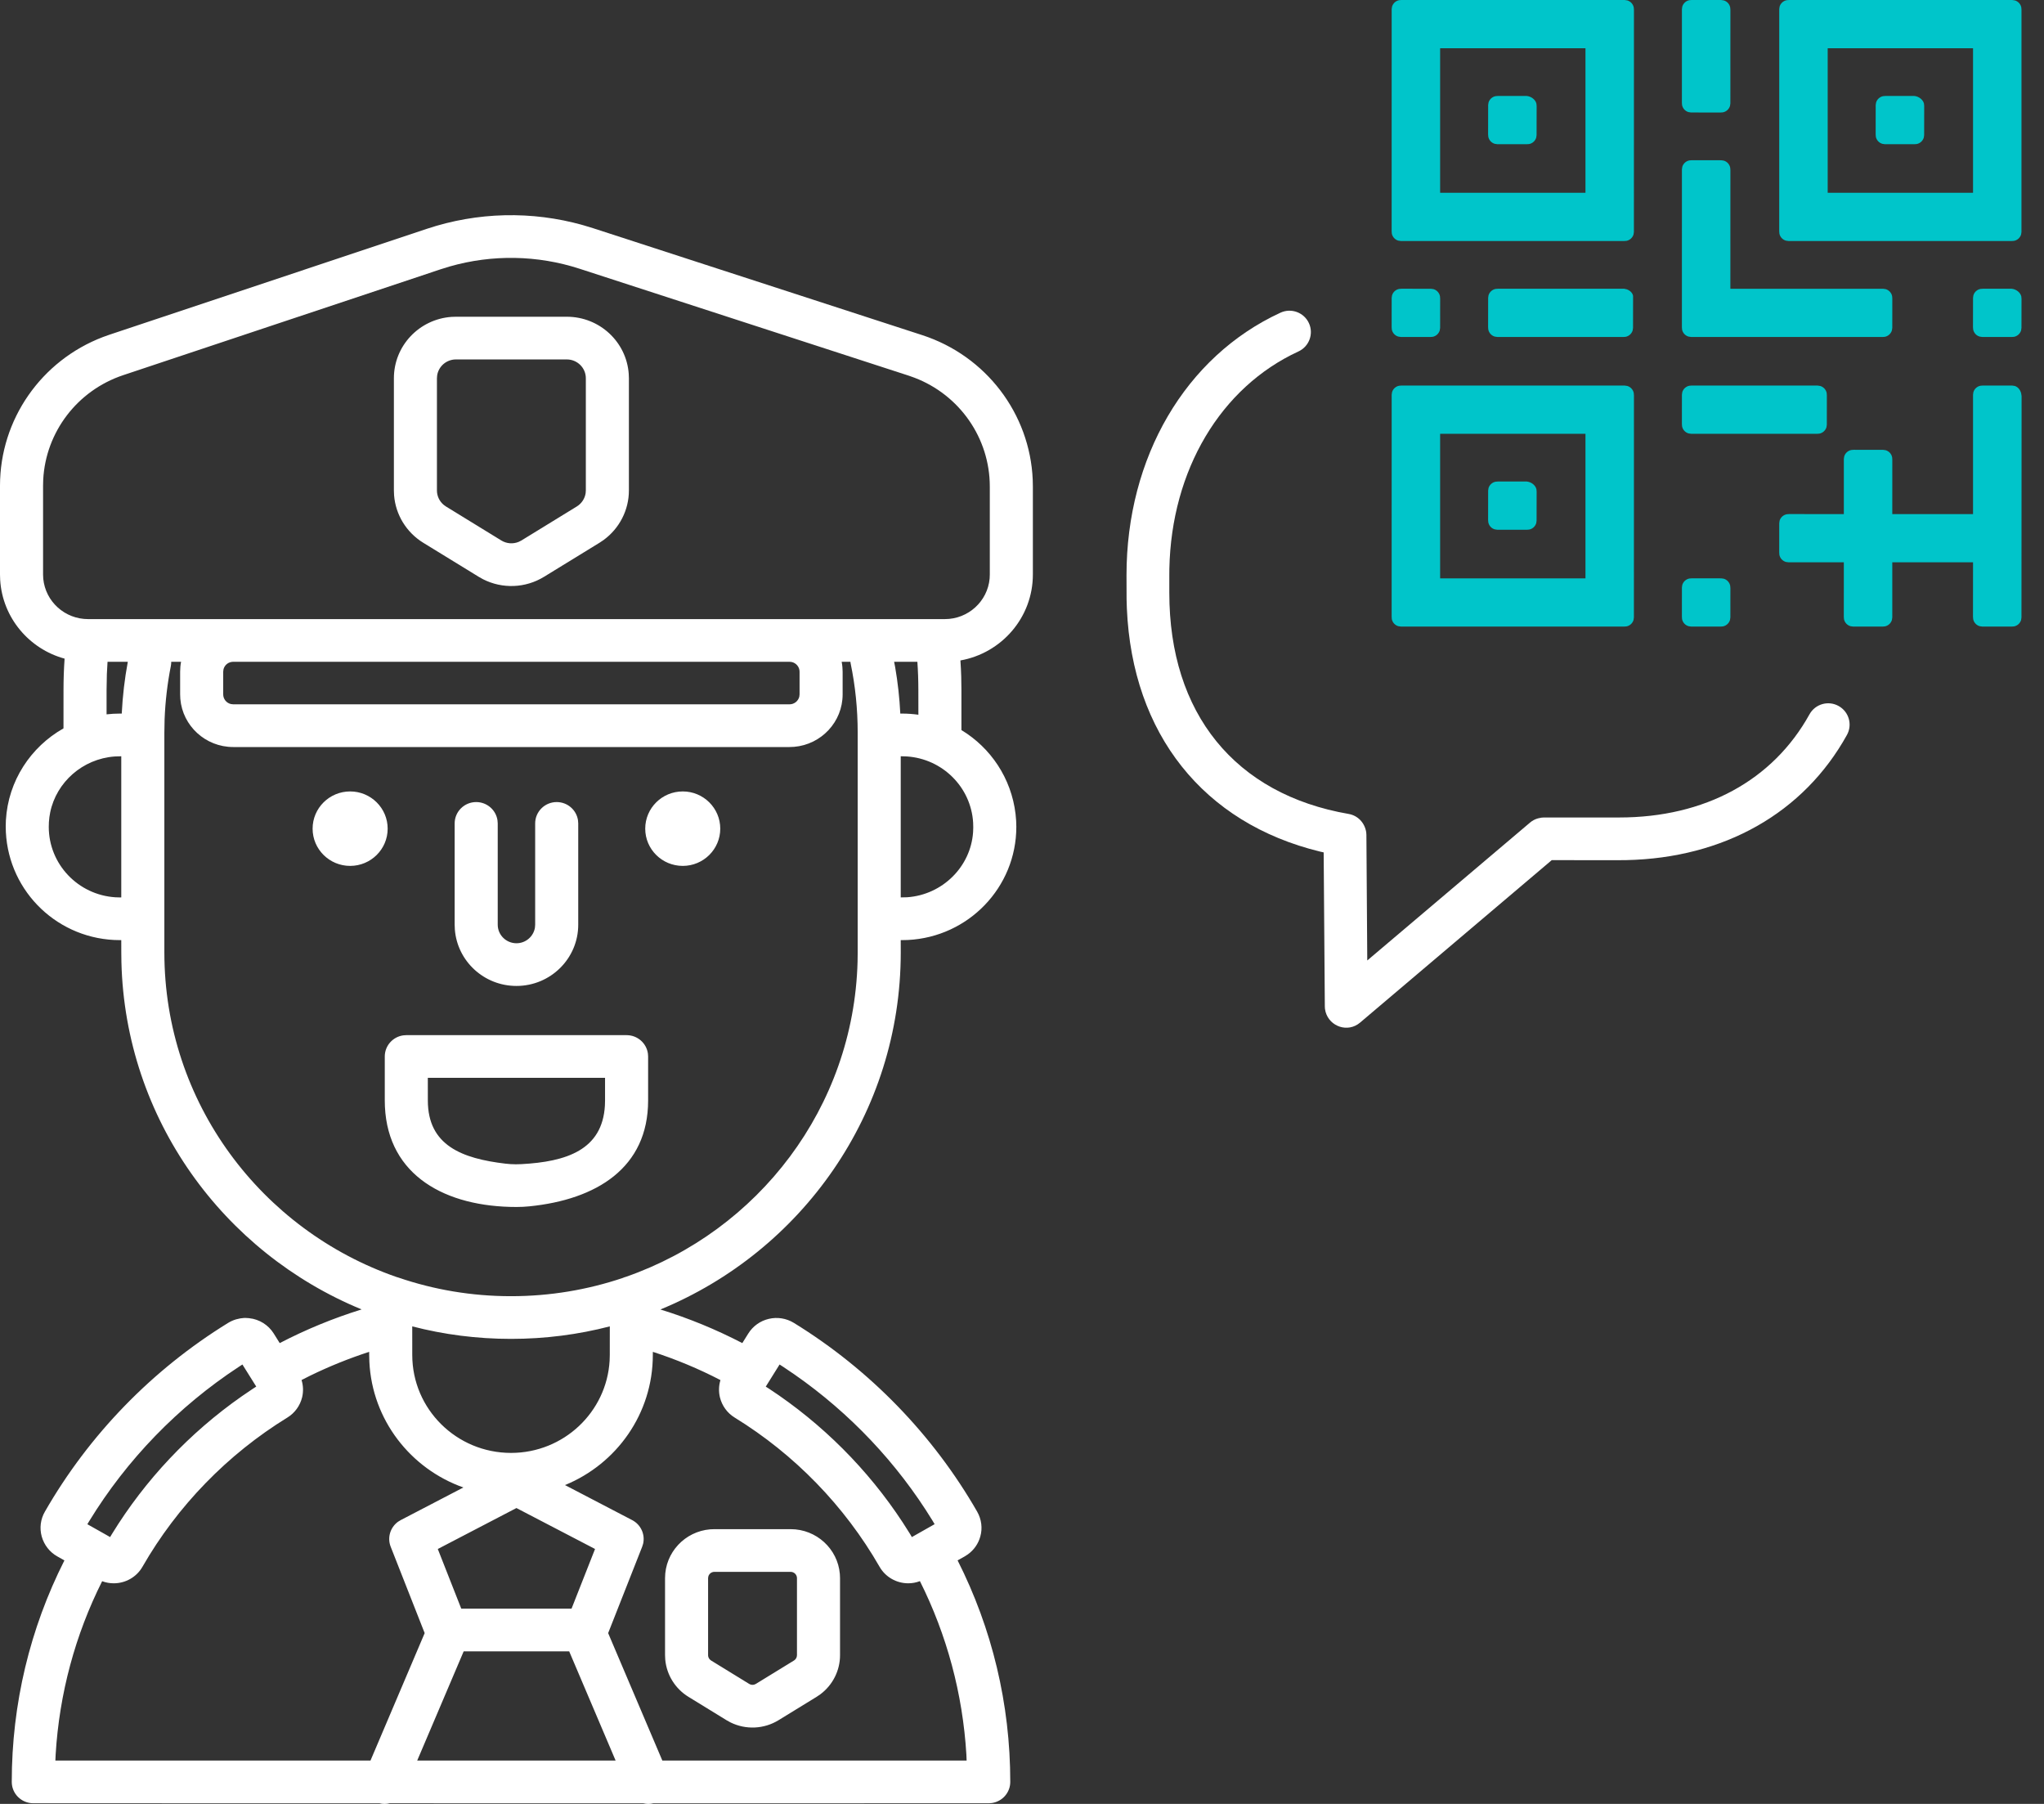 <svg width="85" height="75" viewBox="0 0 85 75" fill="none" xmlns="http://www.w3.org/2000/svg">
<rect x="0" y="0" width="85" height="75" fill="#333333" stroke="none"/>
<path d="M24.242 9.36L24.665 9.488L38.35 13.933C41.004 14.796 42.828 17.198 42.946 19.944L42.952 20.229V23.886C42.952 25.671 41.652 27.156 39.939 27.459C39.955 27.683 39.966 27.911 39.973 28.139L39.981 28.685L39.981 30.354C41.197 31.09 42.057 32.356 42.232 33.845L42.257 34.127L42.264 34.377C42.264 36.898 40.267 38.955 37.757 39.081L37.513 39.087L37.457 39.087L37.458 39.599C37.458 46.291 33.331 52.027 27.463 54.444C28.64 54.806 29.779 55.275 30.869 55.841L31.118 55.443C31.31 55.135 31.617 54.916 31.97 54.834C32.325 54.749 32.7 54.81 33.013 55.001C36.167 56.941 38.8 59.653 40.636 62.85C40.816 63.166 40.864 63.54 40.766 63.882C40.684 64.183 40.5 64.445 40.249 64.625L40.119 64.709L39.822 64.875C41.254 67.706 42.012 70.842 42.012 74.085C42.012 74.531 41.681 74.9 41.249 74.963L41.116 74.973L27.177 74.974C27.034 75.009 26.888 75.008 26.751 74.975L16.208 74.973C16.069 75.008 15.921 75.01 15.776 74.974L1.385 74.973C0.89 74.973 0.489 74.576 0.489 74.085C0.489 70.842 1.247 67.707 2.679 64.876L2.383 64.71C2.065 64.531 1.835 64.235 1.735 63.883C1.638 63.533 1.686 63.159 1.867 62.849C3.699 59.654 6.333 56.942 9.489 55C9.593 54.937 9.703 54.888 9.818 54.854L9.992 54.814L10.137 54.797L10.205 54.795L10.35 54.804L10.529 54.833L10.672 54.875C10.868 54.943 11.045 55.055 11.19 55.2L11.293 55.315L11.382 55.441L11.632 55.841C12.722 55.275 13.861 54.806 15.038 54.441C9.288 52.076 5.21 46.521 5.049 40.001L5.044 39.599L5.043 39.087L4.988 39.087C2.447 39.087 0.371 37.109 0.244 34.596L0.238 34.352L0.245 34.101C0.341 32.459 1.284 31.049 2.64 30.283L2.641 28.685C2.641 28.248 2.656 27.814 2.686 27.384C1.209 26.982 0.104 25.682 0.007 24.112L0 23.886V20.196C0 17.445 1.712 14.992 4.283 14.012L4.552 13.916L17.749 9.514C19.852 8.813 22.116 8.761 24.242 9.36ZM27.149 56.205L27.148 56.335C27.148 58.776 25.639 60.868 23.495 61.744L26.288 63.2C26.651 63.389 26.833 63.794 26.745 64.181L26.705 64.308L25.29 67.899L27.543 73.197L40.197 73.197L40.187 72.948C40.034 70.414 39.374 67.973 38.255 65.738C38.099 65.798 37.935 65.828 37.77 65.828C37.279 65.828 36.82 65.568 36.575 65.138C35.125 62.614 33.041 60.468 30.552 58.938C30.241 58.748 30.022 58.443 29.937 58.092C29.881 57.854 29.89 57.608 29.96 57.379C29.059 56.911 28.118 56.519 27.149 56.205ZM15.352 56.205C14.508 56.479 13.686 56.811 12.891 57.199L12.54 57.377C12.612 57.607 12.621 57.854 12.564 58.094C12.479 58.444 12.258 58.749 11.95 58.937C9.459 60.469 7.375 62.614 5.928 65.135C5.682 65.569 5.221 65.828 4.73 65.828C4.565 65.828 4.402 65.799 4.248 65.741C3.127 67.973 2.467 70.414 2.314 72.948L2.303 73.197L15.407 73.197L17.66 67.899L16.247 64.308C16.098 63.929 16.229 63.505 16.55 63.27L16.665 63.2L19.27 61.844C17.073 61.067 15.476 59.035 15.36 56.618L15.353 56.335L15.352 56.205ZM23.67 68.658H19.282L17.35 73.197H25.6L23.67 68.658ZM32.878 63.577C33.952 63.577 34.835 64.395 34.925 65.437L34.933 65.613V68.817C34.933 69.457 34.628 70.057 34.118 70.44L33.959 70.548L32.375 71.52C31.768 71.893 31.014 71.924 30.382 71.614L30.212 71.52L28.629 70.548C28.079 70.21 27.725 69.638 27.665 69.008L27.656 68.817V65.613C27.656 64.547 28.481 63.673 29.532 63.584L29.71 63.577H32.878ZM32.878 65.352H29.71C29.588 65.352 29.486 65.433 29.456 65.544L29.446 65.613V68.817C29.446 68.884 29.473 68.948 29.519 68.996L29.572 69.039L31.155 70.011C31.219 70.05 31.295 70.06 31.365 70.04L31.432 70.011L33.016 69.039C33.075 69.003 33.116 68.946 33.133 68.882L33.142 68.817V65.613C33.142 65.469 33.023 65.352 32.878 65.352ZM21.476 62.699L18.206 64.402L19.182 66.883H23.767L24.745 64.401L21.476 62.699ZM32.419 56.731L31.844 57.651L31.974 57.733C34.19 59.188 36.091 61.089 37.54 63.298L37.844 63.776L37.92 63.906L38.866 63.37L38.773 63.213C37.307 60.826 35.347 58.753 33.042 57.148L32.577 56.833L32.419 56.731ZM10.081 56.731L9.925 56.832C7.406 58.486 5.273 60.686 3.707 63.248L3.633 63.372L4.301 63.748C4.304 63.75 4.308 63.752 4.311 63.754L4.324 63.761L4.579 63.906L4.659 63.773C6.04 61.524 7.886 59.569 10.057 58.051L10.527 57.732L10.656 57.649L10.081 56.731ZM25.359 55.146C24.047 55.486 22.67 55.666 21.251 55.666C19.832 55.666 18.455 55.486 17.143 55.146L17.144 56.335C17.144 58.584 18.983 60.407 21.251 60.407C23.438 60.407 25.226 58.711 25.351 56.574L25.358 56.335L25.359 55.146ZM35.001 27.515C35.015 27.588 35.026 27.663 35.032 27.739L35.041 27.928V28.87C35.041 30.015 34.153 30.955 33.023 31.051L32.833 31.059H9.699C8.543 31.059 7.595 30.179 7.499 29.059L7.491 28.87V27.928C7.491 27.787 7.504 27.648 7.53 27.515L7.121 27.515C7.121 27.574 7.116 27.633 7.104 27.693C6.961 28.419 6.874 29.157 6.845 29.903L6.835 30.463V39.599C6.835 45.839 10.868 51.145 16.492 53.094C16.518 53.099 16.542 53.107 16.566 53.116C18.033 53.619 19.61 53.891 21.251 53.891C22.878 53.891 24.443 53.623 25.902 53.131C25.942 53.112 25.983 53.098 26.026 53.087C31.526 51.175 35.502 46.048 35.662 39.979L35.667 39.599V30.463C35.667 29.485 35.569 28.522 35.374 27.582L35.364 27.515L35.001 27.515ZM26.056 43.038C26.51 43.038 26.884 43.371 26.944 43.805L26.952 43.925V45.754C26.952 48.553 24.808 49.874 22.015 50.155L21.752 50.175L21.476 50.182C18.539 50.182 16.141 48.888 16.007 46.009L16.001 45.754V43.925C16.001 43.476 16.338 43.104 16.775 43.046L16.896 43.038H26.056ZM25.161 44.813H17.791L17.792 45.754C17.792 47.624 19.21 48.167 21.02 48.381L21.23 48.4L21.452 48.407L21.679 48.401C23.555 48.301 25.047 47.812 25.155 45.968L25.161 45.754L25.161 44.813ZM23.15 33.347C23.6 33.347 23.972 33.676 24.036 34.104L24.046 34.235V38.446C24.046 39.851 22.895 40.992 21.477 40.992C20.125 40.992 19.017 39.958 18.915 38.645L18.907 38.446V34.235C18.907 33.745 19.308 33.347 19.802 33.347C20.252 33.347 20.624 33.676 20.688 34.104L20.698 34.235V38.446C20.698 38.871 21.047 39.217 21.477 39.217C21.863 39.217 22.184 38.937 22.245 38.571L22.255 38.446V34.235C22.255 33.745 22.656 33.347 23.15 33.347ZM37.457 31.443V37.311L37.724 37.305C39.193 37.202 40.367 36.037 40.466 34.6L40.473 34.403L40.468 34.204C40.381 32.723 39.188 31.546 37.707 31.45L37.513 31.444L37.457 31.443ZM5.043 31.443L4.766 31.452C3.438 31.55 2.347 32.518 2.088 33.773L2.054 33.973L2.034 34.178L2.028 34.377C2.028 35.934 3.25 37.206 4.794 37.306L4.988 37.312L5.043 37.311V31.443ZM28.393 32.905C29.253 32.905 29.952 33.598 29.952 34.453C29.952 35.308 29.253 36.001 28.393 36.001C27.531 36.001 26.832 35.308 26.832 34.453C26.832 33.598 27.531 32.905 28.393 32.905ZM14.561 32.905C15.422 32.905 16.121 33.598 16.121 34.453C16.121 35.308 15.422 36.001 14.561 36.001C13.699 36.001 13 35.308 13 34.453C13 33.598 13.699 32.905 14.561 32.905ZM38.149 27.515L37.182 27.515L37.225 27.735C37.335 28.371 37.407 29.017 37.439 29.668L37.513 29.668C37.743 29.668 37.969 29.685 38.191 29.716L38.19 28.685C38.19 28.291 38.176 27.901 38.149 27.515ZM5.315 27.515L4.472 27.515C4.46 27.685 4.451 27.855 4.444 28.026L4.432 28.685L4.432 29.7L4.708 29.676L4.988 29.668L5.063 29.668C5.099 28.943 5.183 28.224 5.315 27.515ZM32.843 27.515H9.686L9.616 27.523C9.456 27.554 9.33 27.676 9.293 27.833L9.282 27.928V28.87C9.282 29.066 9.419 29.23 9.603 29.272L9.699 29.283H32.833C33.03 29.283 33.195 29.147 33.239 28.965L33.25 28.87V27.928C33.25 27.733 33.112 27.568 32.928 27.525L32.843 27.515ZM18.697 11.08L18.32 11.197L5.123 15.598C3.212 16.236 1.899 17.966 1.797 19.947L1.791 20.196V23.886C1.791 24.852 2.538 25.647 3.49 25.732L3.661 25.74H39.293C40.267 25.74 41.068 24.999 41.154 24.055L41.161 23.886V20.229C41.161 18.216 39.909 16.423 38.031 15.705L37.793 15.62L24.107 11.175C22.352 10.604 20.467 10.573 18.697 11.08ZM23.571 13.169C24.935 13.169 26.052 14.216 26.146 15.544L26.153 15.727V20.391C26.153 21.208 25.758 21.972 25.1 22.452L24.93 22.566L22.624 23.981C21.851 24.456 20.889 24.49 20.088 24.083L19.907 23.981L17.601 22.566C16.9 22.135 16.452 21.401 16.388 20.594L16.38 20.391V15.727C16.38 14.375 17.436 13.269 18.776 13.175L18.96 13.169H23.571ZM23.571 14.944H18.96C18.563 14.944 18.235 15.233 18.179 15.611L18.17 15.727V20.391C18.17 20.623 18.274 20.842 18.45 20.989L18.544 21.057L20.849 22.472C21.068 22.606 21.336 22.625 21.569 22.529L21.682 22.472L23.987 21.057C24.186 20.934 24.32 20.731 24.354 20.505L24.362 20.391V15.727C24.362 15.295 24.008 14.944 23.571 14.944Z" fill="white"/>
<path d="M53.25 13C53.697 12.794 54.227 12.99 54.432 13.436C54.636 13.88 54.442 14.406 53.996 14.612C50.759 16.103 48.711 19.544 48.628 23.651L48.626 23.913V24.646C48.626 29.663 51.356 33.024 56.084 33.841C56.463 33.906 56.755 34.207 56.815 34.606L56.822 34.709L56.858 39.933L63.627 34.2C63.723 34.118 63.834 34.058 63.965 34.023L64.101 33.995L64.203 33.988H67.334C70.902 33.988 73.727 32.444 75.248 29.699C75.486 29.269 76.029 29.113 76.459 29.353C76.888 29.591 77.042 30.13 76.805 30.557C75.008 33.8 71.698 35.677 67.616 35.761L67.334 35.763L64.529 35.762L56.558 42.517C56.054 42.945 55.298 42.689 55.125 42.073L55.099 41.945L55.093 41.847L55.045 35.44L54.898 35.407C50.04 34.226 47.089 30.513 46.861 25.304L46.849 24.92L46.846 23.913C46.846 19.015 49.293 14.823 53.25 13Z" fill="white"/>
<path d="M82.459 16.03L83.683 16.031L83.782 16.046C83.908 16.083 84.008 16.193 84.049 16.35L84.068 16.467L84.063 25.671L84.048 25.777C84.008 25.912 83.894 26.018 83.751 26.044L83.652 26.051L82.429 26.05L82.323 26.035C82.188 25.995 82.081 25.881 82.055 25.739L82.047 25.641L82.049 23.378H78.691V25.671L78.675 25.777C78.635 25.912 78.521 26.018 78.378 26.044L78.28 26.051L77.057 26.05L76.951 26.035C76.815 25.995 76.709 25.881 76.682 25.739L76.675 25.641L76.676 23.378H74.371L74.264 23.363C74.129 23.323 74.022 23.209 73.996 23.067L73.989 22.97L73.99 21.753L74.005 21.647C74.045 21.513 74.16 21.407 74.303 21.381L74.401 21.373L76.676 21.375V19.081L76.692 18.976C76.732 18.841 76.846 18.735 76.989 18.709L77.087 18.701L78.31 18.703L78.416 18.718C78.552 18.758 78.659 18.872 78.685 19.014L78.692 19.111L78.691 21.375H82.049V16.41L82.064 16.304C82.104 16.169 82.218 16.063 82.361 16.037L82.459 16.03ZM70.354 24.045L71.577 24.046L71.683 24.061C71.819 24.101 71.925 24.215 71.951 24.357L71.959 24.455L71.958 25.671L71.942 25.777C71.902 25.912 71.788 26.018 71.645 26.044L71.547 26.051L70.323 26.05L70.217 26.035C70.082 25.995 69.975 25.881 69.949 25.739L69.942 25.641L69.943 24.425L69.958 24.319C69.998 24.184 70.113 24.078 70.255 24.052L70.354 24.045ZM58.284 16.03L67.566 16.031L67.672 16.047C67.807 16.086 67.914 16.2 67.94 16.342L67.948 16.44L67.946 25.671L67.931 25.777C67.891 25.912 67.777 26.018 67.634 26.044L67.535 26.051L58.254 26.05L58.148 26.035C58.012 25.995 57.905 25.881 57.879 25.739L57.872 25.641L57.873 16.41L57.889 16.304C57.928 16.169 58.043 16.063 58.186 16.037L58.284 16.03ZM65.932 18.035H59.888V24.046H65.932V18.035ZM63.488 20.02C63.686 20.037 63.857 20.18 63.892 20.34L63.901 20.436L63.899 21.646L63.884 21.752C63.844 21.886 63.73 21.992 63.587 22.018L63.488 22.026L62.265 22.025L62.159 22.009C62.023 21.97 61.917 21.856 61.891 21.714L61.883 21.616L61.885 20.399L61.9 20.294C61.94 20.159 62.054 20.053 62.197 20.027L62.295 20.02H63.488ZM70.354 16.03L75.588 16.031L75.694 16.047C75.83 16.086 75.937 16.2 75.963 16.342L75.97 16.44L75.969 17.656L75.954 17.762C75.913 17.897 75.799 18.003 75.656 18.029L75.558 18.036L70.323 18.035L70.217 18.02C70.082 17.98 69.975 17.866 69.949 17.724L69.942 17.626L69.943 16.41L69.958 16.304C69.998 16.169 70.113 16.063 70.255 16.037L70.354 16.03ZM62.295 12.005L67.543 12.005L67.649 12.029C67.793 12.079 67.898 12.192 67.912 12.306L67.91 13.631L67.895 13.737C67.855 13.871 67.741 13.978 67.598 14.004L67.5 14.011L62.265 14.01L62.159 13.994C62.023 13.955 61.917 13.841 61.891 13.699L61.883 13.601L61.885 12.384L61.9 12.279C61.94 12.144 62.054 12.038 62.197 12.012L62.295 12.005ZM70.354 6.661L71.577 6.663L71.683 6.678C71.819 6.718 71.925 6.831 71.951 6.974L71.959 7.071L71.958 12.006H78.31L78.416 12.021C78.552 12.061 78.659 12.175 78.685 12.317L78.692 12.415L78.691 13.631L78.675 13.737C78.635 13.871 78.521 13.978 78.378 14.004L78.28 14.011L70.323 14.01L70.217 13.994C70.082 13.955 69.975 13.841 69.949 13.699L69.942 13.601L69.943 7.041L69.958 6.936C69.998 6.801 70.113 6.695 70.255 6.669L70.354 6.661ZM83.652 12.005C83.85 12.022 84.021 12.166 84.056 12.325L84.065 12.421L84.063 13.631L84.048 13.737C84.008 13.871 83.894 13.978 83.751 14.004L83.652 14.011L82.429 14.01L82.323 13.994C82.188 13.955 82.081 13.841 82.055 13.699L82.047 13.601L82.049 12.384L82.064 12.279C82.104 12.144 82.218 12.038 82.361 12.012L82.459 12.005H83.652ZM58.284 12.005L59.507 12.006L59.613 12.021C59.749 12.061 59.855 12.175 59.882 12.317L59.889 12.415L59.888 13.631L59.872 13.737C59.832 13.871 59.718 13.978 59.575 14.004L59.477 14.011L58.254 14.01L58.148 13.994C58.012 13.955 57.905 13.841 57.879 13.699L57.872 13.601L57.873 12.384L57.889 12.279C57.928 12.144 58.043 12.038 58.186 12.012L58.284 12.005ZM74.401 0L83.683 0.001L83.789 0.017C83.924 0.056 84.031 0.17 84.057 0.312L84.064 0.41L84.063 9.642L84.048 9.747C84.008 9.882 83.894 9.988 83.751 10.014L83.652 10.021L74.371 10.02L74.264 10.005C74.129 9.965 74.022 9.851 73.996 9.709L73.989 9.611L73.99 0.38L74.005 0.274C74.045 0.14 74.16 0.033 74.303 0.007L74.401 0ZM58.284 0L67.566 0.001L67.672 0.017C67.807 0.056 67.914 0.17 67.94 0.312L67.948 0.41L67.946 9.642L67.931 9.747C67.891 9.882 67.777 9.988 67.634 10.014L67.535 10.021L58.254 10.02L58.148 10.005C58.012 9.965 57.905 9.851 57.879 9.709L57.872 9.611L57.873 0.38L57.889 0.274C57.928 0.14 58.043 0.033 58.186 0.007L58.284 0ZM82.049 2.005H76.005V8.016H82.049V2.005ZM65.932 2.005H59.888V8.016H65.932V2.005ZM79.605 3.99C79.803 4.008 79.974 4.151 80.009 4.31L80.018 4.406L80.016 5.616L80.001 5.722C79.961 5.856 79.846 5.963 79.703 5.989L79.605 5.996L78.382 5.995L78.276 5.979C78.14 5.94 78.034 5.826 78.007 5.684L78 5.586L78.001 4.369L78.017 4.264C78.057 4.129 78.171 4.023 78.314 3.997L78.412 3.99H79.605ZM63.488 3.99C63.686 4.008 63.857 4.151 63.892 4.31L63.901 4.406L63.899 5.616L63.884 5.722C63.844 5.856 63.73 5.963 63.587 5.989L63.488 5.996L62.265 5.995L62.159 5.979C62.023 5.94 61.917 5.826 61.891 5.684L61.883 5.586L61.885 4.369L61.9 4.264C61.94 4.129 62.054 4.023 62.197 3.997L62.295 3.99H63.488ZM70.354 0L71.577 0.001L71.683 0.017C71.819 0.056 71.925 0.17 71.951 0.312L71.959 0.41L71.958 4.298L71.942 4.404C71.902 4.538 71.788 4.645 71.645 4.671L71.547 4.678L70.323 4.677L70.217 4.661C70.082 4.622 69.975 4.508 69.949 4.366L69.942 4.268L69.943 0.38L69.958 0.274C69.998 0.14 70.113 0.033 70.255 0.007L70.354 0Z" fill="#00C5CA"/>
</svg>
